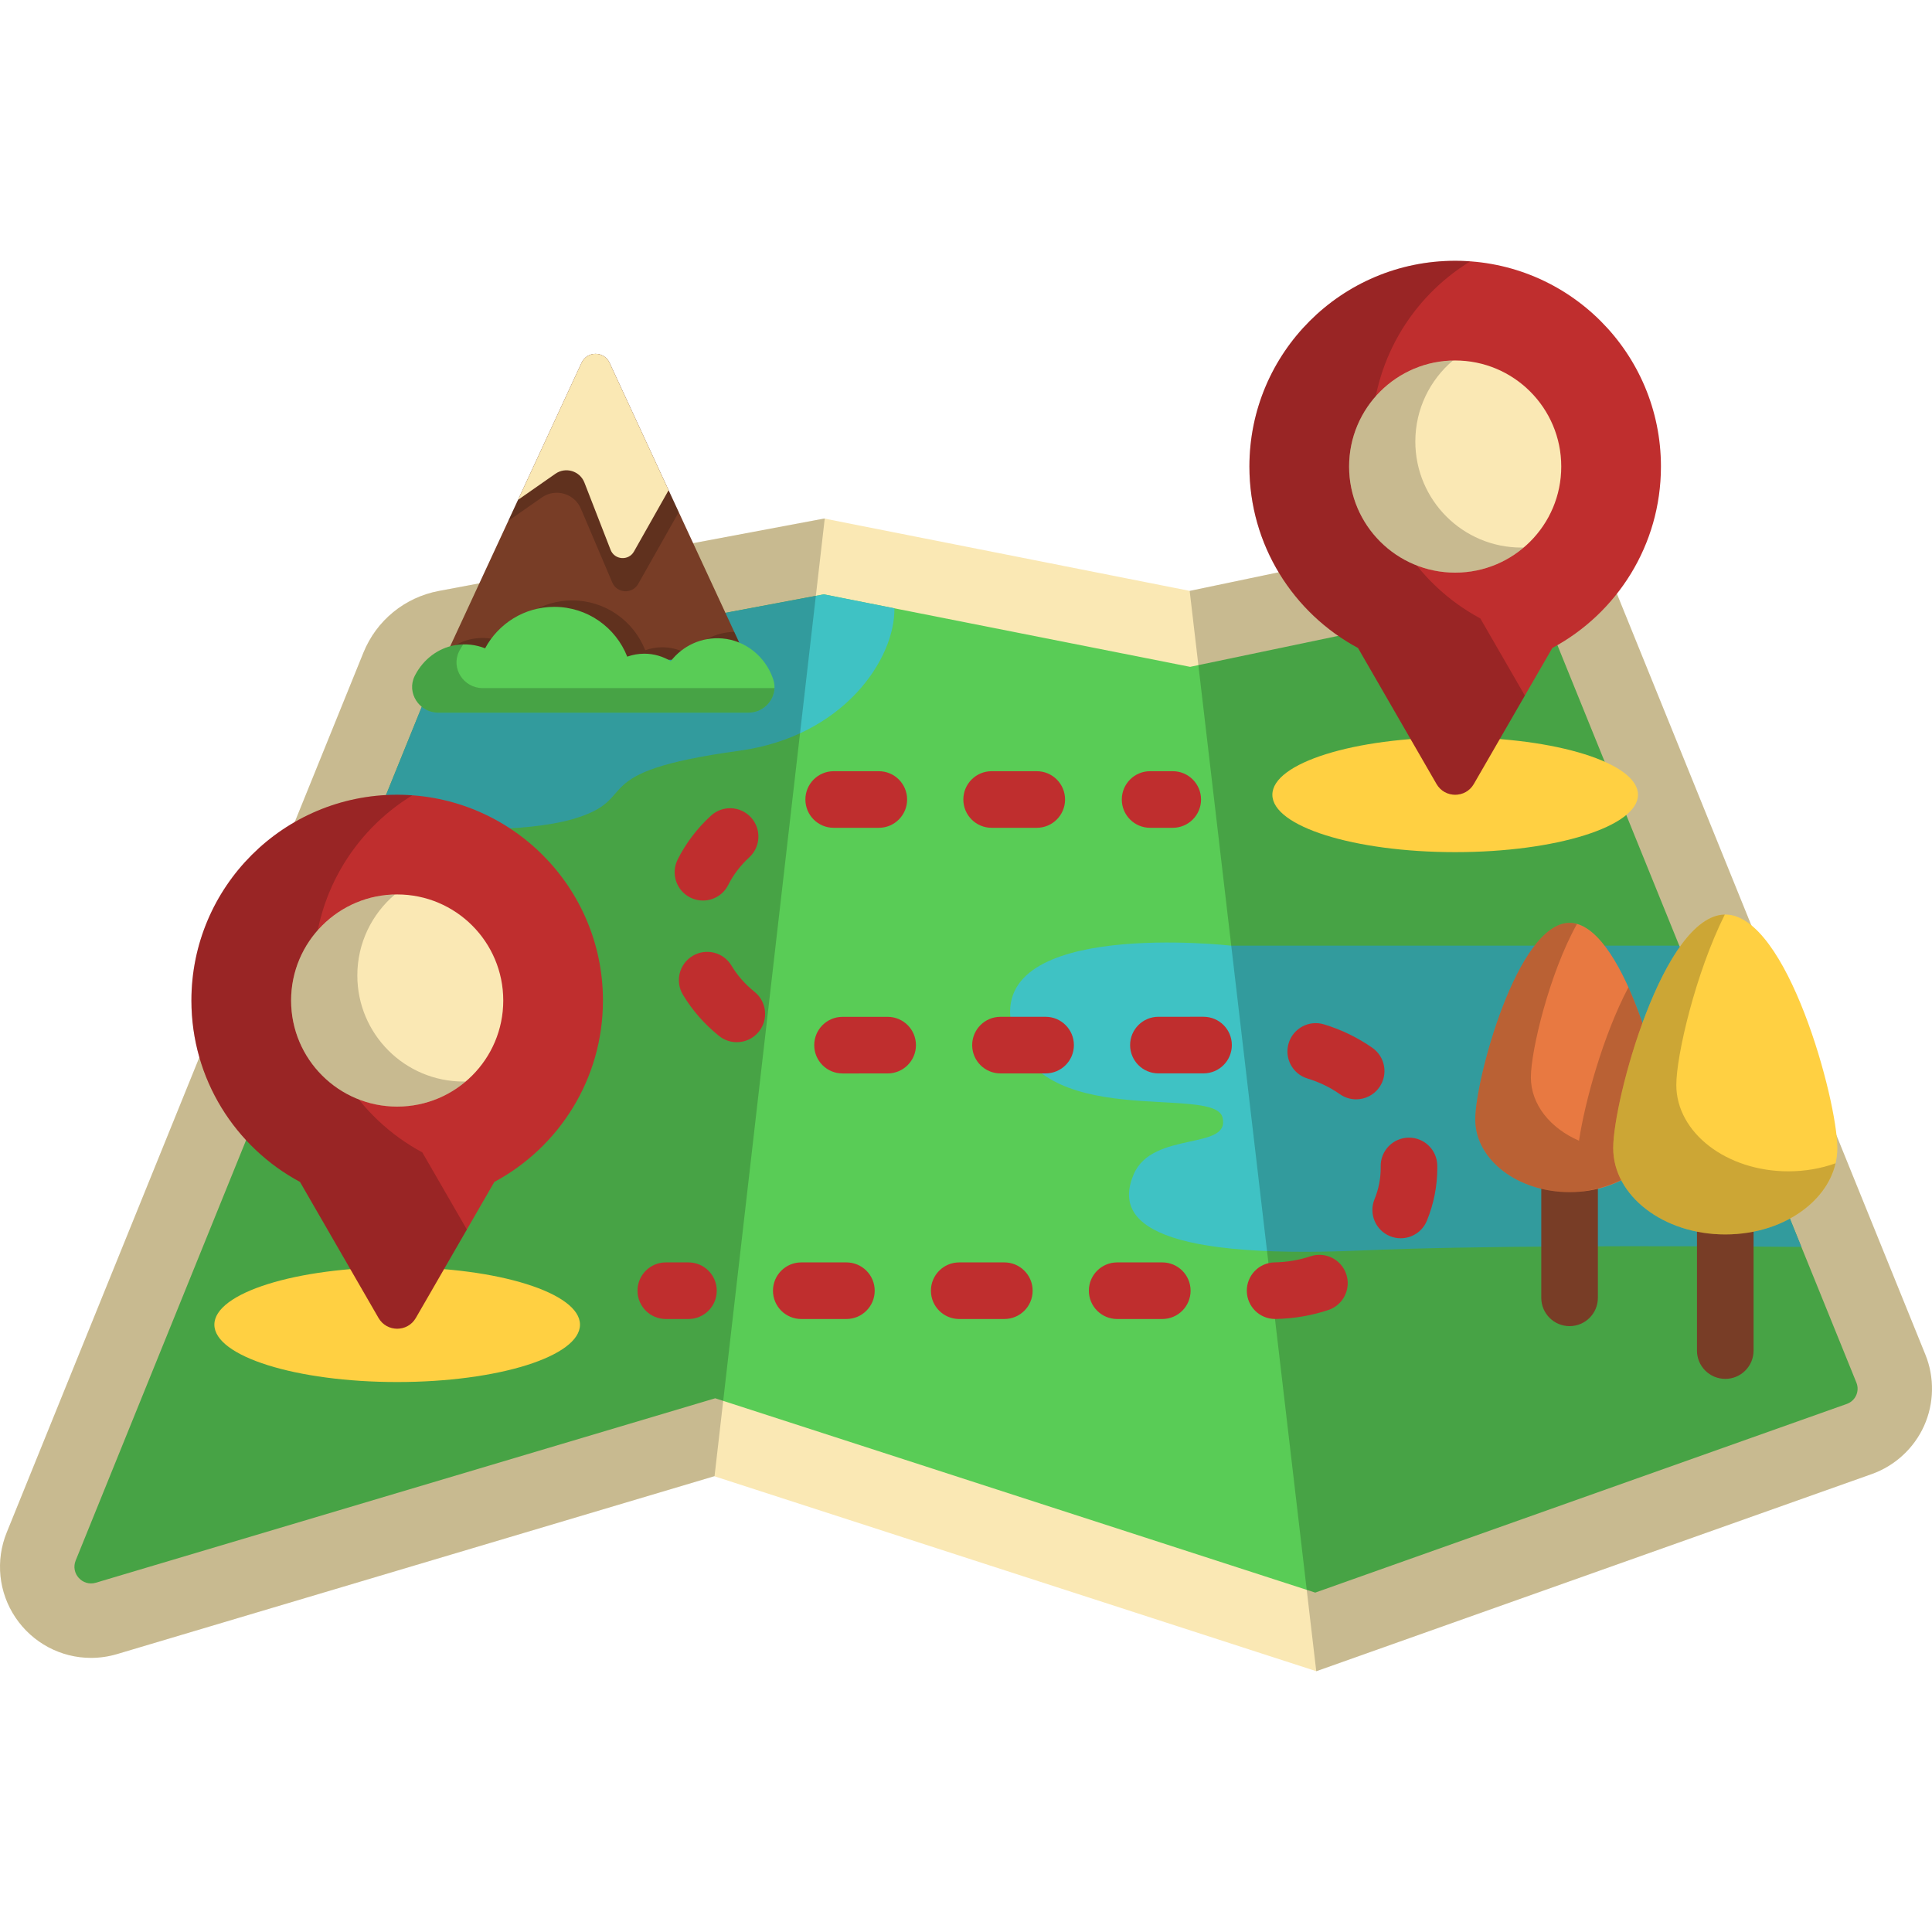 <svg id="Layer_1" enable-background="new 0 0 512 512" height="512" viewBox="0 0 512 512" width="512" xmlns="http://www.w3.org/2000/svg"><g><g><g><path d="m189.54 370.557-153.142 45.606c-7.977 2.376-15.161-5.53-12.033-13.244l89.021-219.583c1.671-4.123 5.325-7.112 9.697-7.933l95.247-17.896z" fill="#59cc56"/></g><g><path d="m189.54 370.557 159.014 51.501-33.155-245.337-97.069-19.214z" fill="#59cc56"/></g><g><path d="m483.112 374.296-134.559 47.761-33.154-245.336 81.192-16.98c6.186-1.294 12.411 2.025 14.785 7.881l78.071 192.573c2.289 5.647-.593 12.063-6.335 14.101z" fill="#59cc56"/></g></g><g><path d="m491.969 366.417-82.631-203.821c-1.195-2.947-4.327-4.616-7.439-3.965l-86.5 18.09-97.069-19.214-98.375 18.484c-2.423.455-4.447 2.112-5.373 4.396l-94.525 233.159c-1.391 3.431 1.804 6.947 5.352 5.89l164.13-48.879 159.013 51.501 140.884-50.007c2.296-.815 3.448-3.378 2.533-5.634z" fill="#59cc56"/></g><g><path d="m189.294 391.213-158.254 47.13c-2.257.671-4.583 1.011-6.918 1.011-8.024 0-15.503-3.991-20.006-10.675-4.488-6.662-5.363-15.09-2.341-22.546l94.525-233.158c3.466-8.549 10.947-14.669 20.013-16.372l102.114-19.187 96.864 19.174 82.57-17.269c1.77-.37 3.582-.557 5.386-.557 10.759 0 20.325 6.444 24.371 16.416l82.633 203.824c2.449 6.043 2.319 12.916-.353 18.859-2.671 5.943-7.725 10.601-13.866 12.779l-147.19 52.244z" fill="#fae8b4"/></g><g><path d="m491.969 366.417-82.631-203.821c-1.195-2.947-4.327-4.616-7.439-3.965l-86.5 18.09-97.069-19.214-98.375 18.484c-2.423.455-4.447 2.112-5.373 4.396l-94.525 233.159c-1.391 3.431 1.804 6.947 5.352 5.89l164.13-48.879 159.013 51.501 140.884-50.007c2.296-.815 3.448-3.378 2.533-5.634z" fill="#59cc56"/></g><g><path d="m445.021 250.613h-118.738s-64.347-7.293-58.182 21.22 53.558 15.4 55.87 24.268c2.312 8.869-18.495 3.474-23.504 15.034-5.009 11.559 2.697 22.773 60.494 20.249 29.173-1.274 76.599-1.262 116.425-.937z" fill="#3fc2c4"/></g><g><path d="m237.026 161.207-18.696-3.701-98.375 18.484c-2.423.455-4.447 2.112-5.373 4.396l-15.632 38.558c18.323 1.198 40.289 1.739 52.773-1.859 18.977-5.469 1.957-12.34 44.17-18.128 27.776-3.807 41.33-24.384 41.133-37.75z" fill="#3fc2c4"/></g><g opacity=".2"><path d="m218.427 137.416-102.114 19.187c-9.066 1.703-16.547 7.823-20.013 16.372l-94.525 233.159c-3.022 7.456-2.147 15.884 2.341 22.546 4.503 6.684 11.982 10.675 20.006 10.675 2.335 0 4.661-.34 6.918-1.011l158.254-47.13.061.02 29.206-253.791z"/></g><g opacity=".2"><path d="m509.899 377.864c2.672-5.943 2.801-12.816.353-18.859l-82.633-203.825c-4.046-9.972-13.612-16.416-24.371-16.416-1.804 0-3.616.187-5.386.557l-82.57 17.269-.018-.004 33.546 286.294.024.008 147.19-52.244c6.14-2.18 11.194-6.837 13.865-12.78z"/></g><g><g><path d="m182.446 349.55h-6c-4.142 0-7.5-3.357-7.5-7.5s3.358-7.5 7.5-7.5h6c4.142 0 7.5 3.357 7.5 7.5s-3.358 7.5-7.5 7.5z" fill="#bf2e2e"/></g><g><path d="m308.019 349.55h-11.959c-4.143 0-7.5-3.357-7.5-7.5s3.357-7.5 7.5-7.5h11.959c4.143 0 7.5 3.357 7.5 7.5s-3.358 7.5-7.5 7.5zm-41.858 0h-11.959c-4.142 0-7.5-3.357-7.5-7.5s3.358-7.5 7.5-7.5h11.959c4.143 0 7.5 3.357 7.5 7.5s-3.357 7.5-7.5 7.5zm-41.857 0h-11.959c-4.142 0-7.5-3.357-7.5-7.5s3.358-7.5 7.5-7.5h11.959c4.142 0 7.5 3.357 7.5 7.5s-3.358 7.5-7.5 7.5zm113.609-.007c-4.079 0-7.422-3.27-7.496-7.364-.074-4.142 3.223-7.56 7.363-7.635 3.271-.059 6.471-.602 9.511-1.612 3.931-1.31 8.177.819 9.483 4.749 1.308 3.931-.818 8.177-4.749 9.483-4.482 1.491-9.185 2.291-13.974 2.378-.046.001-.092.001-.138.001zm33.283-21.388c-.945 0-1.907-.18-2.837-.561-3.833-1.567-5.67-5.947-4.102-9.781 1.091-2.668 1.645-5.465 1.645-8.313l-.004-.384c-.071-4.142 3.229-7.557 7.37-7.628.044-.001.088-.001.132-.001 4.082 0 7.426 3.273 7.496 7.371.004.214.006.428.006.642 0 4.806-.929 9.513-2.762 13.993-1.187 2.904-3.989 4.662-6.944 4.662zm-11.806-36.819c-1.487 0-2.99-.442-4.301-1.361-2.589-1.816-5.477-3.215-8.581-4.155-3.965-1.2-6.205-5.388-5.004-9.352 1.2-3.964 5.386-6.207 9.352-5.004 4.631 1.402 8.954 3.499 12.849 6.231 3.391 2.379 4.211 7.057 1.832 10.447-1.461 2.081-3.785 3.194-6.147 3.194zm-136.113-6.861c-4.142 0-7.499-3.356-7.5-7.498-.001-4.143 3.356-7.501 7.498-7.502l11.959-.003h.002c4.142 0 7.499 3.356 7.5 7.498.001 4.143-3.356 7.501-7.498 7.502l-11.959.003s-.001 0-.002 0zm41.858-.009c-4.142 0-7.499-3.356-7.5-7.498-.001-4.143 3.356-7.501 7.498-7.502l11.959-.003h.002c4.142 0 7.499 3.356 7.5 7.498.001 4.143-3.356 7.501-7.498 7.502l-11.959.003c-.001 0-.001 0-.002 0zm41.857-.009c-4.142 0-7.499-3.356-7.5-7.498-.001-4.143 3.356-7.501 7.498-7.502l11.959-.003h.002c4.142 0 7.499 3.356 7.5 7.498.001 4.143-3.356 7.501-7.498 7.502l-11.959.003c-.001 0-.002 0-.002 0zm-111.738-8.266c-1.647 0-3.306-.54-4.69-1.651-3.884-3.118-7.11-6.798-9.587-10.935-2.128-3.554-.973-8.16 2.581-10.288 3.555-2.13 8.16-.973 10.288 2.581 1.562 2.606 3.617 4.943 6.11 6.944 3.23 2.594 3.746 7.314 1.153 10.544-1.483 1.846-3.659 2.805-5.855 2.805zm-8.973-37.54c-1.129 0-2.276-.256-3.354-.796-3.703-1.856-5.201-6.362-3.345-10.065 2.169-4.329 5.14-8.24 8.828-11.627 3.05-2.802 7.795-2.6 10.597.452 2.802 3.051 2.599 7.795-.452 10.597-2.341 2.15-4.212 4.605-5.563 7.299-1.316 2.624-3.963 4.14-6.711 4.14zm88.47-19.275h-11.959c-4.143 0-7.5-3.358-7.5-7.5s3.357-7.5 7.5-7.5h11.959c4.143 0 7.5 3.358 7.5 7.5s-3.357 7.5-7.5 7.5zm-41.857 0h-11.959c-4.142 0-7.5-3.358-7.5-7.5s3.358-7.5 7.5-7.5h11.959c4.142 0 7.5 3.358 7.5 7.5s-3.358 7.5-7.5 7.5z" fill="#bf2e2e"/></g><g><path d="m310.789 219.376h-6c-4.143 0-7.5-3.358-7.5-7.5s3.357-7.5 7.5-7.5h6c4.143 0 7.5 3.358 7.5 7.5s-3.357 7.5-7.5 7.5z" fill="#bf2e2e"/></g></g><g><ellipse cx="105.257" cy="351.044" fill="#ffd042" rx="48.447" ry="15.209"/></g><g><ellipse cx="385.637" cy="210.617" fill="#ffd042" rx="48.447" ry="15.209"/></g><g><g><g><path d="m159.788 265.148c0-30.117-24.414-54.531-54.531-54.531s-54.531 24.414-54.531 54.531c0 20.802 11.65 38.878 28.779 48.073l20.813 36.05c2.195 3.802 7.682 3.802 9.877 0l20.813-36.05c17.13-9.195 28.78-27.271 28.78-48.073z" fill="#bf2e2e"/></g></g><g opacity=".2"><path d="m111.919 305.394c-17.129-9.195-28.779-27.271-28.779-48.073 0-19.702 10.451-36.96 26.109-46.543-1.32-.096-2.648-.161-3.992-.161-30.117 0-54.531 24.414-54.531 54.531 0 20.802 11.65 38.878 28.779 48.073l20.813 36.05c2.195 3.802 7.682 3.802 9.877 0l13.528-23.431z"/></g><g><g><circle cx="105.257" cy="265.148" fill="#fae8b4" r="28.112"/></g></g><g opacity=".2"><path d="m122.808 286.619c-15.526 0-28.112-12.586-28.112-28.112 0-8.603 3.869-16.299 9.957-21.456-15.246.322-27.508 12.774-27.508 28.097 0 15.526 12.586 28.112 28.112 28.112 6.923 0 13.257-2.507 18.155-6.656-.201.004-.401.015-.604.015z"/></g></g><g><g><g><path d="m440.168 123.643c0-30.117-24.414-54.531-54.531-54.531s-54.531 24.414-54.531 54.531c0 20.802 11.65 38.878 28.779 48.073l20.813 36.05c2.195 3.802 7.682 3.802 9.877 0l20.813-36.05c17.129-9.195 28.78-27.271 28.78-48.073z" fill="#bf2e2e"/></g></g><g opacity=".2"><path d="m392.299 163.889c-17.129-9.195-28.779-27.271-28.779-48.073 0-19.702 10.451-36.96 26.109-46.543-1.32-.096-2.648-.161-3.992-.161-30.117 0-54.531 24.414-54.531 54.531 0 20.802 11.65 38.878 28.779 48.073l20.813 36.05c2.195 3.802 7.682 3.802 9.877 0l13.528-23.431z"/></g><g><g><circle cx="385.637" cy="123.643" fill="#fae8b4" r="28.112"/></g></g><g opacity=".2"><path d="m403.188 145.114c-15.526 0-28.112-12.586-28.112-28.112 0-8.603 3.869-16.299 9.957-21.456-15.246.323-27.508 12.774-27.508 28.097 0 15.526 12.586 28.112 28.112 28.112 6.923 0 13.257-2.507 18.155-6.656-.202.004-.401.015-.604.015z"/></g></g><g><path d="m154.122 96.14-36.473 78.702h80.356l-36.474-78.702c-1.462-3.155-5.947-3.155-7.409 0z" fill="#783d26"/></g><g opacity=".2"><path d="m143.585 131.837c3.688-2.575 8.814-1.017 10.445 3.175l8.223 19.34c1.246 2.931 5.313 3.159 6.879.387l10.743-19.016-18.344-39.583c-1.462-3.155-5.947-3.155-7.41 0l-19.417 41.898z"/></g><g><path d="m161.531 96.14c-1.462-3.155-5.947-3.155-7.41 0l-16.834 36.325 9.902-6.914c2.714-1.895 6.487-.749 7.687 2.337l6.934 17.824c1.051 2.703 4.771 2.97 6.197.445l9.176-16.242z" fill="#fae8b4"/></g><g><path d="m415.954 351.438c-4.143 0-7.5-3.357-7.5-7.5v-35.279c0-4.143 3.357-7.5 7.5-7.5s7.5 3.357 7.5 7.5v35.279c0 4.143-3.358 7.5-7.5 7.5z" fill="#783d26"/></g><g><path d="m440.953 296.655c0 10.642-11.193 19.27-24.999 19.27s-24.999-8.627-24.999-19.27c0-10.642 11.193-52.091 24.999-52.091s24.999 41.448 24.999 52.091z" fill="#e87941"/></g><g opacity=".2"><path d="m440.953 296.655c0-6.094-3.674-22.281-9.403-35.011-6.659 12.606-11.498 30.139-13.1 40.656-7.61-3.304-12.753-9.586-12.753-16.797 0-7.04 4.899-27.551 12.211-40.637-.646-.181-1.296-.303-1.955-.303-13.807 0-24.999 41.449-24.999 52.091s11.193 19.27 24.999 19.27c11.058 0 25-6.7 25-19.269z"/></g><g><path d="m457.214 365.415c-4.143 0-7.5-3.357-7.5-7.5v-41.914c0-4.143 3.357-7.5 7.5-7.5s7.5 3.357 7.5 7.5v41.914c0 4.142-3.357 7.5-7.5 7.5z" fill="#783d26"/></g><g><path d="m486.915 304.246c0 12.644-13.297 22.893-29.7 22.893s-29.701-10.25-29.701-22.893c0-12.644 13.297-61.887 29.701-61.887 16.403 0 29.7 49.244 29.7 61.887z" fill="#ffd042"/></g><g opacity=".2"><path d="m198.005 174.842-3.425-7.391c-4.909.086-9.255 2.441-12.054 6.06-2.05-1.247-4.448-1.978-7.023-1.978-1.584 0-3.098.286-4.512.786-3.034-7.722-10.538-13.197-19.336-13.197-7.936 0-14.829 4.45-18.331 10.989-2.432-.963-5.168-1.324-8.044-.813-2.391.424-4.585 1.487-6.445 2.984l-1.187 2.56z"/></g><g opacity=".2"><path d="m473.942 310.412c-16.403 0-29.7-10.25-29.7-22.893 0-7.821 5.089-29.642 12.852-45.154-16.348.24-29.58 49.269-29.58 61.881 0 12.643 13.297 22.893 29.7 22.893 14.615 0 26.755-8.139 29.23-18.855-3.8 1.362-8.034 2.128-12.502 2.128z"/></g><g><path d="m204.925 180.064c-.033-.101-.068-.202-.103-.304-2.041-5.8-7.292-10.061-13.42-10.564-5.553-.455-10.544 2.012-13.642 6.017-2.05-1.247-4.448-1.978-7.022-1.978-1.584 0-3.098.286-4.512.786-3.034-7.722-10.538-13.197-19.336-13.197-7.936 0-14.829 4.45-18.331 10.989-2.432-.963-5.168-1.324-8.044-.813-4.494.797-8.332 3.802-10.455 7.842-.048.092-.096.184-.142.276-2.248 4.476 1.198 9.742 6.207 9.742h82.235c4.578 0 7.998-4.448 6.565-8.796z" fill="#59cc56"/></g><g opacity=".2"><path d="m127.882 182.349c-5.009 0-8.455-5.265-6.207-9.742.046-.092.094-.184.142-.276.283-.539.601-1.056.943-1.555-.737.018-1.486.089-2.246.223-4.494.797-8.332 3.802-10.455 7.842-.048.092-.096.184-.142.276-2.248 4.476 1.198 9.742 6.207 9.742h82.235c3.771 0 6.748-3.017 6.884-6.511h-77.361z"/></g></g></svg>